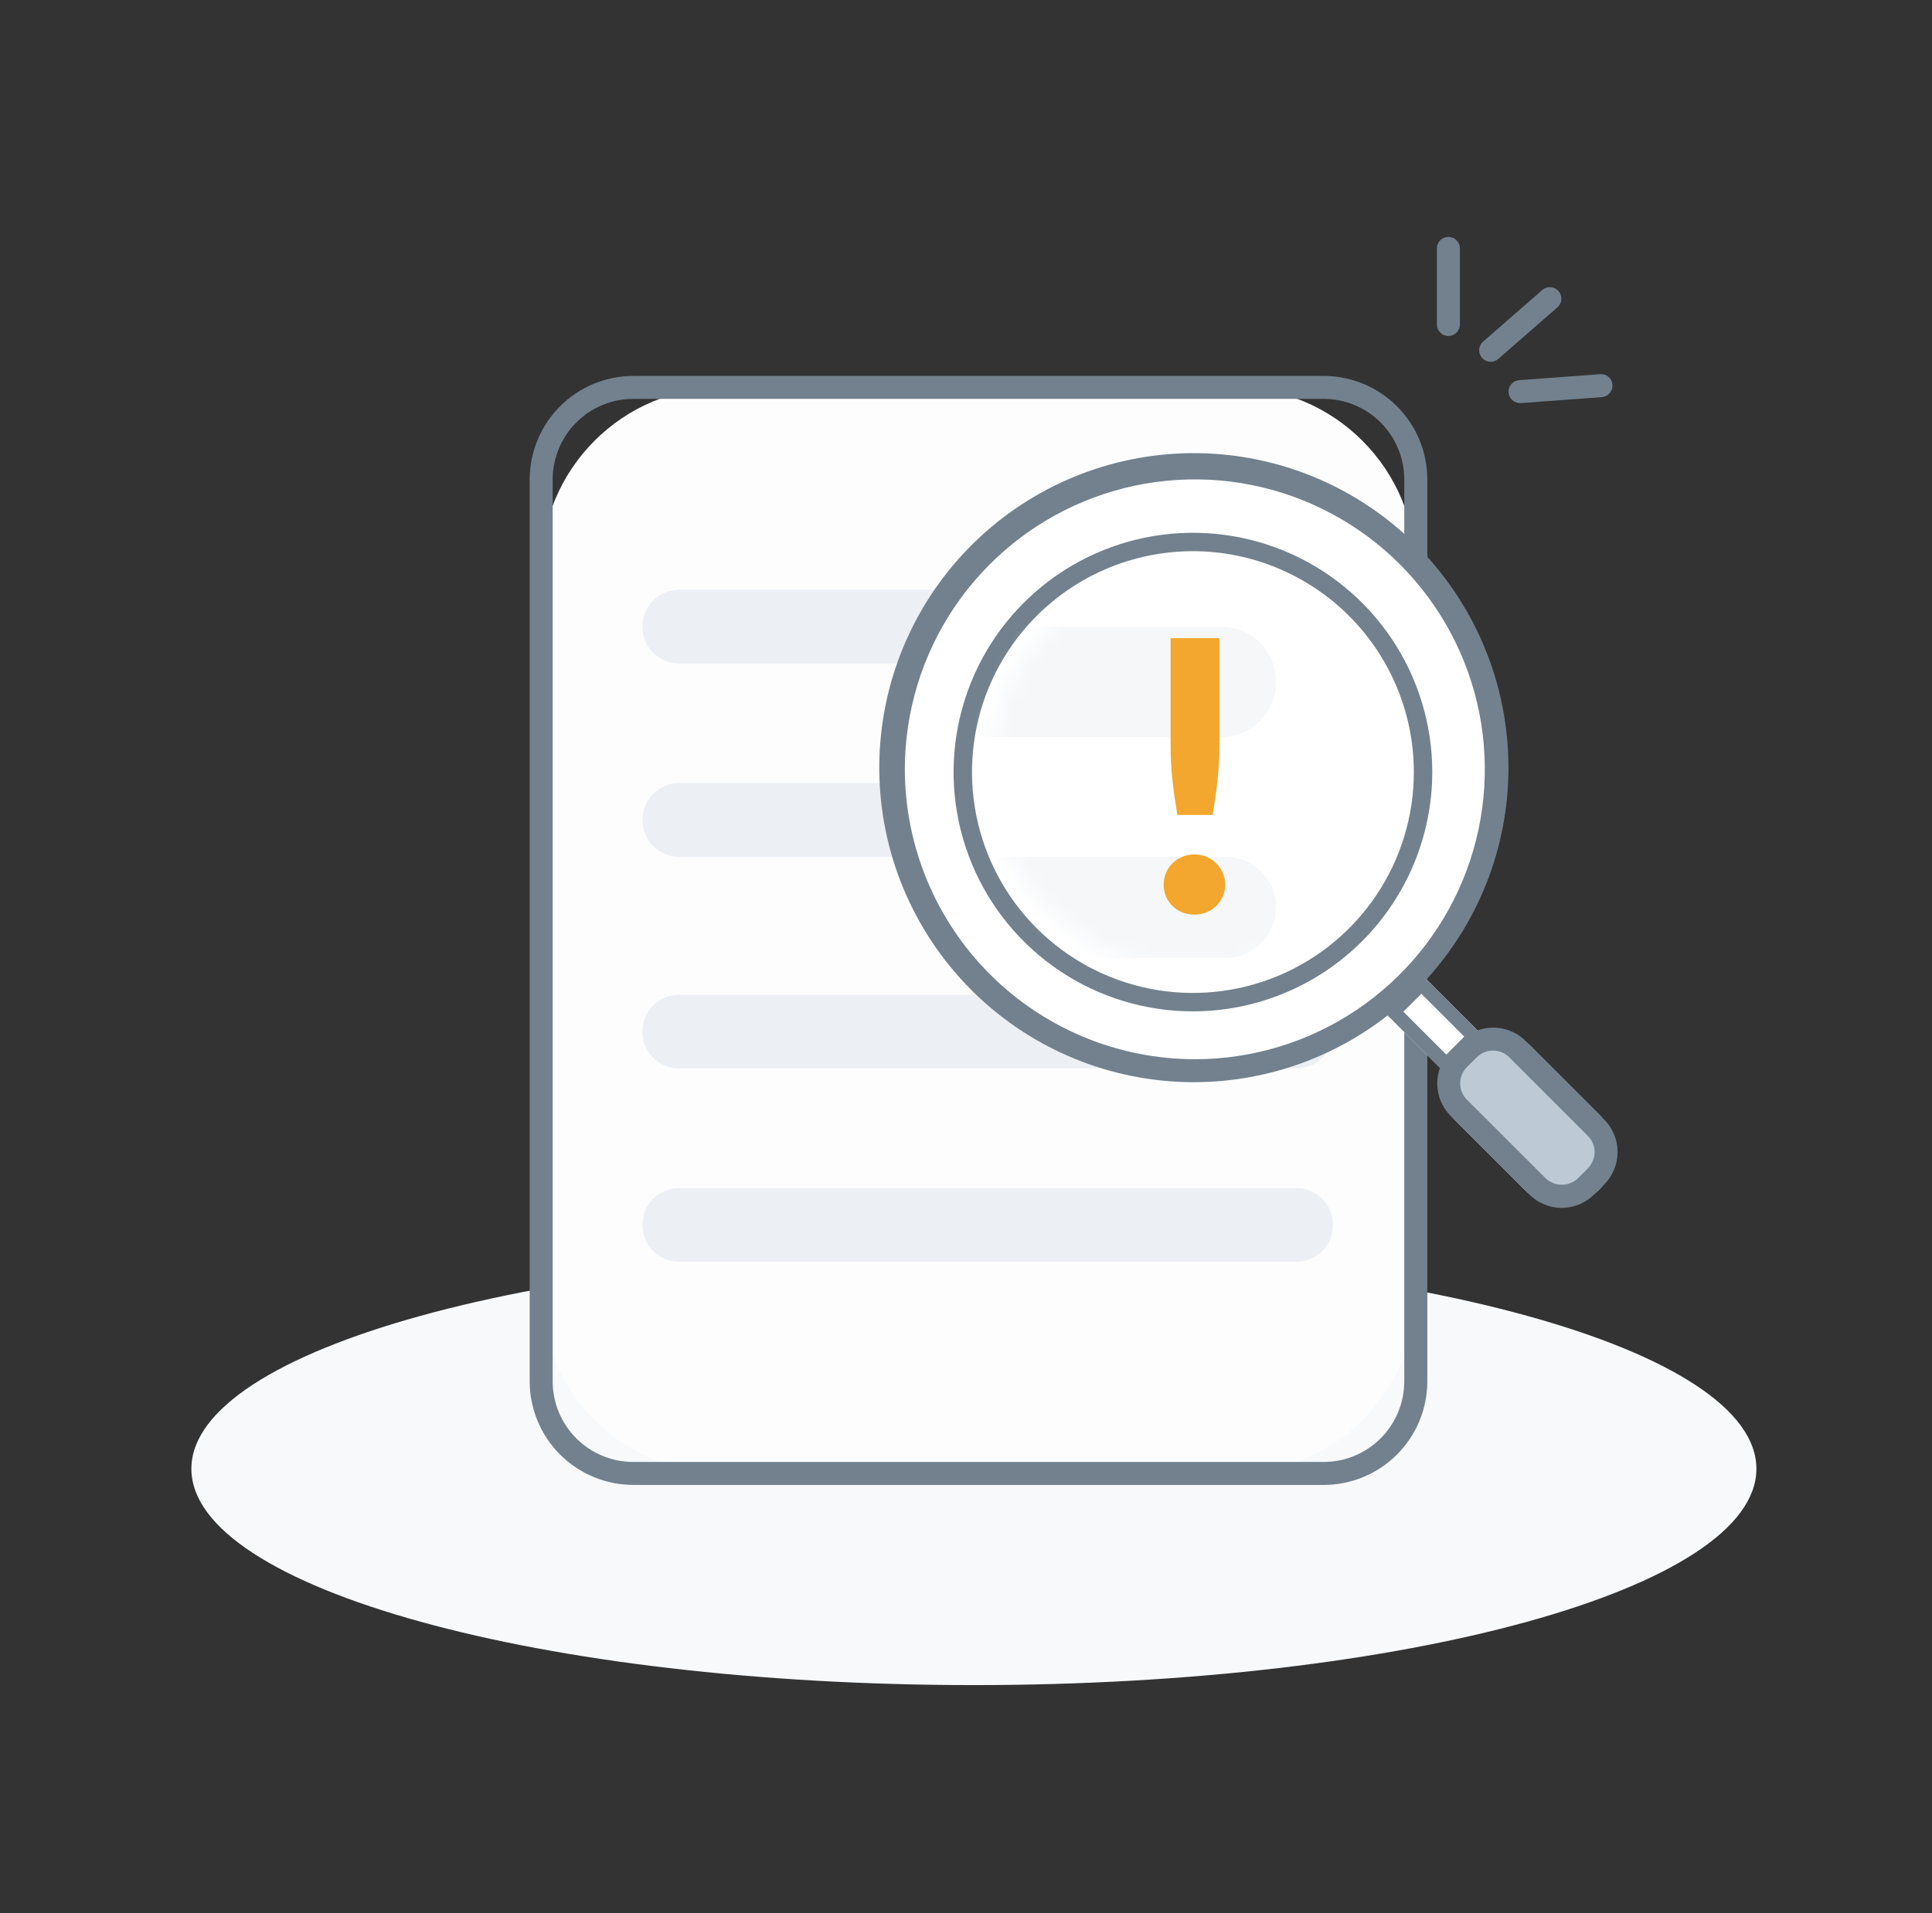 <svg width="106" height="105" viewBox="0 0 106 105" fill="none" xmlns="http://www.w3.org/2000/svg">
<rect x="0" y="0" width="106" height="105" fill="#333333" stroke="none"/>
<path d="M53.433 92.475C77.144 92.475 96.366 87.161 96.366 80.605C96.366 74.05 77.144 68.735 53.433 68.735C29.722 68.735 10.5 74.05 10.5 80.605C10.5 87.161 29.722 92.475 53.433 92.475Z" fill="#F8F9FB"/>
<path d="M67.676 21.257H39.692C34.169 21.257 29.692 25.734 29.692 31.257V70.858C29.692 76.381 34.169 80.858 39.692 80.858H67.676C73.199 80.858 77.676 76.381 77.676 70.858V31.257C77.676 25.734 73.199 21.257 67.676 21.257Z" fill="#FDFDFD"/>
<path d="M72.626 81.49H34.743C33.237 81.488 31.793 80.889 30.728 79.824C29.663 78.758 29.063 77.314 29.061 75.808V26.308C29.064 24.802 29.664 23.359 30.729 22.295C31.794 21.23 33.238 20.632 34.743 20.63H72.626C74.132 20.631 75.576 21.229 76.642 22.293C77.708 23.358 78.309 24.802 78.311 26.308V75.808C78.31 77.315 77.71 78.76 76.644 79.825C75.578 80.89 74.133 81.489 72.626 81.49ZM34.743 21.89C33.572 21.891 32.448 22.357 31.619 23.186C30.791 24.014 30.325 25.138 30.323 26.31V75.81C30.325 76.982 30.791 78.105 31.619 78.934C32.448 79.763 33.572 80.229 34.743 80.23H72.626C73.797 80.229 74.921 79.763 75.75 78.934C76.578 78.105 77.044 76.982 77.046 75.81V26.31C77.044 25.138 76.578 24.014 75.75 23.186C74.921 22.357 73.797 21.891 72.626 21.89H34.743Z" fill="#72818D"/>
<path d="M71.132 65.2H37.25C36.145 65.2 35.25 66.096 35.25 67.2V67.241C35.25 68.346 36.145 69.241 37.25 69.241H71.132C72.237 69.241 73.132 68.346 73.132 67.241V67.2C73.132 66.096 72.237 65.2 71.132 65.2Z" fill="#ECEFF4"/>
<path d="M71.132 54.593H37.25C36.145 54.593 35.25 55.488 35.25 56.593V56.634C35.25 57.738 36.145 58.634 37.25 58.634H71.132C72.237 58.634 73.132 57.738 73.132 56.634V56.593C73.132 55.488 72.237 54.593 71.132 54.593Z" fill="#ECEFF4"/>
<path d="M71.132 42.977H37.25C36.145 42.977 35.25 43.872 35.25 44.977V45.018C35.25 46.122 36.145 47.018 37.25 47.018H71.132C72.237 47.018 73.132 46.122 73.132 45.018V44.977C73.132 43.872 72.237 42.977 71.132 42.977Z" fill="#ECEFF4"/>
<path d="M71.132 32.369H37.25C36.145 32.369 35.25 33.265 35.25 34.369V34.41C35.25 35.515 36.145 36.41 37.25 36.41H71.132C72.237 36.41 73.132 35.515 73.132 34.41V34.369C73.132 33.265 72.237 32.369 71.132 32.369Z" fill="#ECEFF4"/>
<path d="M65.555 59.141C75.039 59.141 82.728 51.565 82.728 42.22C82.728 32.875 75.039 25.299 65.555 25.299C56.07 25.299 48.382 32.875 48.382 42.22C48.382 51.565 56.07 59.141 65.555 59.141Z" fill="white"/>
<path d="M65.555 55.099C72.808 55.099 78.687 49.22 78.687 41.967C78.687 34.714 72.808 28.835 65.555 28.835C58.302 28.835 52.423 34.714 52.423 41.967C52.423 49.22 58.302 55.099 65.555 55.099Z" fill="white"/>
<path d="M65.45 55.502C62.853 55.502 60.314 54.732 58.155 53.289C55.995 51.846 54.312 49.795 53.318 47.396C52.324 44.996 52.064 42.356 52.571 39.808C53.077 37.261 54.328 34.921 56.165 33.085C58.001 31.248 60.341 29.997 62.888 29.491C65.436 28.984 68.076 29.244 70.476 30.238C72.875 31.232 74.926 32.915 76.369 35.075C77.812 37.234 78.582 39.773 78.582 42.37C78.578 45.852 77.194 49.19 74.732 51.652C72.27 54.114 68.932 55.498 65.45 55.502ZM65.45 30.247C63.053 30.247 60.709 30.958 58.716 32.29C56.722 33.622 55.169 35.515 54.251 37.73C53.334 39.945 53.094 42.383 53.561 44.734C54.029 47.086 55.184 49.245 56.879 50.941C58.574 52.636 60.734 53.791 63.086 54.258C65.437 54.726 67.874 54.486 70.089 53.569C72.304 52.651 74.198 51.097 75.529 49.104C76.861 47.111 77.572 44.767 77.572 42.369C77.569 39.156 76.29 36.074 74.018 33.802C71.745 31.529 68.664 30.251 65.45 30.247Z" fill="#72818D"/>
<mask id="mask0_2454_143400" style="mask-type:alpha" maskUnits="userSpaceOnUse" x="54" y="31" width="23" height="23">
<circle cx="65.318" cy="42.237" r="11" fill="#C4C4C4"/>
</mask>
<g mask="url(#mask0_2454_143400)">
<path d="M66.986 34.39H53.349C51.675 34.39 50.318 35.746 50.318 37.42C50.318 39.094 51.675 40.451 53.349 40.451H66.986C68.66 40.451 70.017 39.094 70.017 37.42C70.017 35.746 68.66 34.39 66.986 34.39Z" fill="#F5F7F9"/>
<path d="M67.239 47.017H53.096C51.562 47.017 50.318 48.26 50.318 49.795C50.318 51.329 51.562 52.573 53.096 52.573H67.239C68.774 52.573 70.017 51.329 70.017 49.795C70.017 48.26 68.774 47.017 67.239 47.017Z" fill="#F5F7F9"/>
</g>
<path d="M77.984 53.463L75.928 55.52L79.354 58.946L81.411 56.89L77.984 53.463Z" fill="white"/>
<path d="M83.976 57.4C82.84 56.264 80.999 56.264 79.864 57.399C78.728 58.535 78.728 60.376 79.864 61.511L83.633 65.28C84.768 66.416 86.609 66.416 87.745 65.281C88.88 64.145 88.88 62.304 87.745 61.168L83.976 57.4Z" fill="#BDC9D4"/>
<path d="M88.014 61.438L83.705 57.129C83.366 56.791 82.938 56.557 82.47 56.454C82.003 56.351 81.516 56.383 81.066 56.547L78.266 53.746C81.263 50.455 82.871 46.132 82.756 41.682C82.641 37.232 80.811 32.998 77.649 29.866C74.486 26.733 70.235 24.943 65.784 24.87C61.333 24.798 57.026 26.448 53.763 29.475C50.499 32.503 48.532 36.675 48.272 41.118C48.011 45.562 49.478 49.935 52.365 53.323C55.253 56.712 59.338 58.853 63.767 59.301C68.196 59.748 72.626 58.467 76.133 55.725L79.006 58.599C78.843 59.048 78.811 59.535 78.915 60.003C79.018 60.47 79.252 60.898 79.589 61.237L83.898 65.546C84.133 65.781 84.411 65.967 84.718 66.094C85.024 66.221 85.353 66.287 85.684 66.287C86.016 66.287 86.344 66.221 86.651 66.094C86.957 65.967 87.236 65.781 87.47 65.546L88.01 65.007C88.245 64.772 88.431 64.494 88.558 64.187C88.685 63.881 88.75 63.552 88.75 63.221C88.75 62.889 88.685 62.56 88.558 62.254C88.431 61.947 88.245 61.669 88.01 61.434L88.014 61.438ZM49.645 42.218C49.645 39.072 50.578 35.996 52.327 33.379C54.075 30.763 56.56 28.724 59.467 27.52C62.374 26.315 65.573 26 68.659 26.614C71.745 27.228 74.58 28.743 76.805 30.968C79.03 33.194 80.546 36.028 81.16 39.115C81.773 42.201 81.458 45.4 80.254 48.307C79.05 51.214 77.011 53.699 74.394 55.447C71.778 57.195 68.702 58.129 65.555 58.129C61.337 58.123 57.293 56.446 54.311 53.463C51.328 50.48 49.65 46.437 49.645 42.218ZM77.982 54.535L80.337 56.889L79.352 57.874L76.997 55.52L77.982 54.535ZM87.12 64.118L86.581 64.657C86.341 64.888 86.021 65.016 85.688 65.016C85.356 65.016 85.036 64.888 84.795 64.657L80.482 60.349C80.365 60.231 80.272 60.092 80.208 59.939C80.144 59.786 80.112 59.621 80.112 59.456C80.112 59.29 80.144 59.125 80.208 58.972C80.272 58.819 80.365 58.68 80.482 58.562L81.021 58.023C81.258 57.786 81.579 57.653 81.914 57.653C82.249 57.653 82.57 57.786 82.807 58.023L87.116 62.333C87.234 62.45 87.327 62.589 87.39 62.742C87.454 62.895 87.487 63.059 87.487 63.225C87.487 63.391 87.454 63.555 87.39 63.708C87.327 63.861 87.234 64 87.116 64.118H87.12Z" fill="#72818D"/>
<path d="M63.846 48.547C63.845 48.324 63.889 48.103 63.976 47.898C64.058 47.7 64.18 47.521 64.333 47.37C64.654 47.058 65.085 46.885 65.533 46.889C65.759 46.887 65.983 46.931 66.191 47.019C66.389 47.101 66.57 47.221 66.724 47.37C66.878 47.522 67.001 47.701 67.087 47.898C67.176 48.104 67.222 48.325 67.222 48.548C67.222 48.772 67.176 48.993 67.087 49.199C67 49.394 66.877 49.572 66.724 49.721C66.571 49.871 66.389 49.988 66.191 50.068C65.982 50.151 65.758 50.193 65.533 50.191C65.304 50.194 65.077 50.152 64.865 50.068C64.561 49.946 64.301 49.736 64.119 49.465C63.937 49.193 63.841 48.873 63.845 48.545L63.846 48.547ZM66.901 35.023V40.946C66.901 41.568 66.867 42.19 66.801 42.809C66.734 43.423 66.643 44.062 66.527 44.724H64.601C64.484 44.062 64.392 43.424 64.326 42.809C64.259 42.19 64.226 41.568 64.226 40.946V35.023H66.901Z" fill="#F3A72E"/>
<path d="M81.787 19.854C81.658 19.855 81.533 19.816 81.427 19.743C81.321 19.669 81.24 19.566 81.195 19.445C81.149 19.325 81.142 19.193 81.174 19.069C81.205 18.944 81.274 18.832 81.371 18.747L84.619 15.914C84.682 15.86 84.754 15.818 84.833 15.792C84.911 15.765 84.995 15.755 85.077 15.76C85.16 15.766 85.241 15.788 85.315 15.825C85.389 15.862 85.456 15.913 85.51 15.975C85.565 16.038 85.606 16.11 85.633 16.189C85.659 16.268 85.67 16.351 85.664 16.433C85.658 16.516 85.636 16.597 85.6 16.671C85.563 16.745 85.512 16.812 85.449 16.866L82.201 19.699C82.087 19.8 81.939 19.855 81.787 19.854Z" fill="#72818D"/>
<path d="M83.41 22.122C83.244 22.126 83.084 22.064 82.963 21.95C82.843 21.837 82.772 21.68 82.766 21.515C82.76 21.349 82.819 21.188 82.931 21.066C83.043 20.944 83.198 20.87 83.364 20.861L87.793 20.535C87.875 20.527 87.959 20.537 88.038 20.563C88.117 20.588 88.19 20.629 88.253 20.684C88.316 20.738 88.368 20.804 88.405 20.879C88.442 20.953 88.463 21.035 88.469 21.117C88.481 21.284 88.426 21.449 88.317 21.576C88.207 21.703 88.052 21.781 87.886 21.794L83.457 22.12L83.41 22.122Z" fill="#72818D"/>
<path d="M79.466 18.439C79.299 18.438 79.138 18.372 79.02 18.253C78.902 18.135 78.835 17.975 78.835 17.808V13.632C78.835 13.464 78.901 13.303 79.02 13.185C79.138 13.066 79.299 13 79.466 13C79.634 13 79.795 13.066 79.913 13.185C80.031 13.303 80.098 13.464 80.098 13.632V17.806C80.098 17.89 80.082 17.972 80.05 18.048C80.018 18.125 79.972 18.195 79.913 18.253C79.854 18.312 79.784 18.359 79.708 18.39C79.631 18.422 79.549 18.439 79.466 18.439Z" fill="#72818D"/>
</svg>
